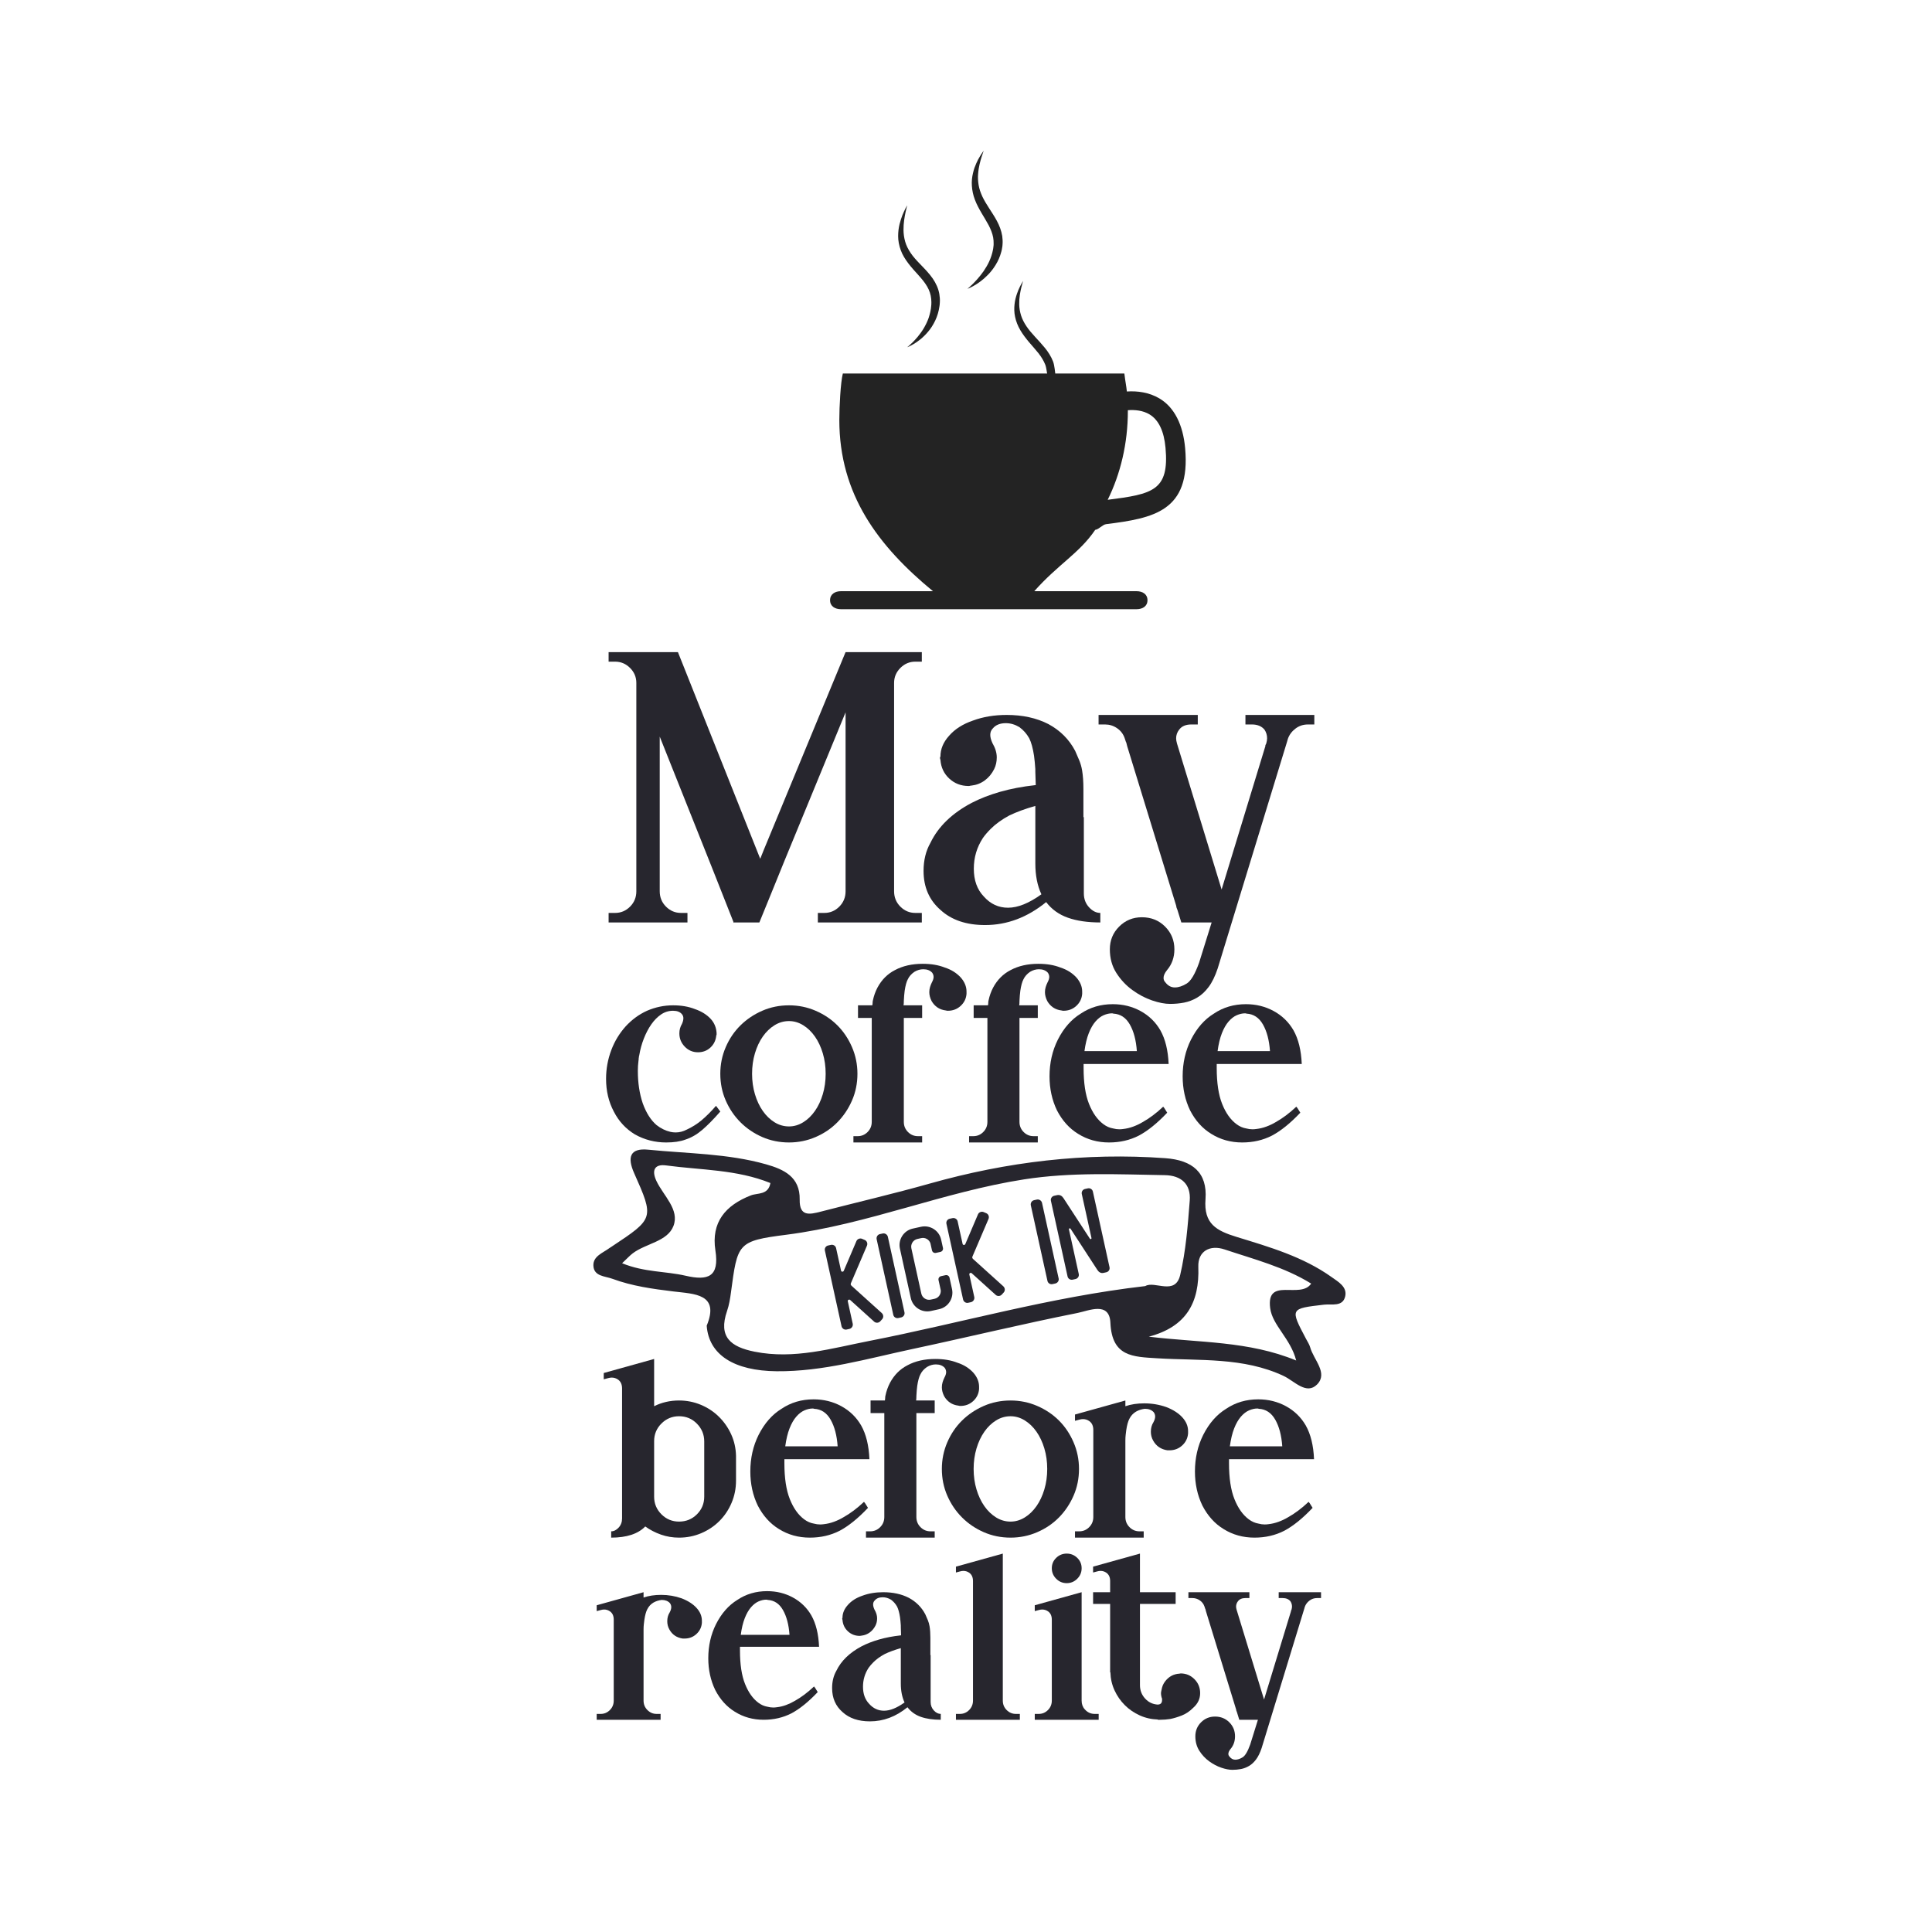 <?xml version="1.0" encoding="iso-8859-1"?>
<!DOCTYPE svg PUBLIC "-//W3C//DTD SVG 1.1//EN" "http://www.w3.org/Graphics/SVG/1.1/DTD/svg11.dtd">
<!-- Generator: Adobe Illustrator 19.0.0, SVG Export Plug-In . SVG Version: 6.00 Build 0)  -->
<svg version="1.1" id="Layer_1" xmlns:x="http://ns.adobe.com/Extensibility/1.0/" xmlns:i="http://ns.adobe.com/AdobeIllustrator/10.0/" xmlns:graph="http://ns.adobe.com/Graphs/1.0/"
	 xmlns="http://www.w3.org/2000/svg" xmlns:xlink="http://www.w3.org/1999/xlink" xmlns:a="http://ns.adobe.com/AdobeSVGViewerExtensions/3.0/"
	 x="0px" y="0px" viewBox="0 0 1500 1500" style="enable-background:new 0 0 1500 1500;" xml:space="preserve">
<g id="XMLID_14_">
	<path id="XMLID_5714_" style="fill:#27262E;" d="M548.682,1029.268c10.243-24.862-9.56-24.603-25.696-26.574
		c-16.161-1.974-32.215-4.161-47.524-9.839c-5.696-2.112-14.37-1.815-14.752-10.161c-0.34-7.424,7.329-9.889,12.409-13.661
		c0.651-0.483,1.36-0.886,2.037-1.334c32.599-21.628,32.843-21.737,17.199-56.865c-5.478-12.3-3.327-19.657,10.887-18.228
		c30.605,3.077,61.674,2.911,91.58,11.374c13.859,3.922,26.401,9.799,26.058,27.386c-0.26,13.346,7.665,11.598,16.314,9.359
		c28.249-7.311,56.693-13.919,84.767-21.842c59.904-16.905,120.65-24.208,182.892-19.665c20.873,1.523,32.674,11.116,31.097,31.833
		c-1.458,19.157,8.426,24.459,24.258,29.319c25.474,7.82,51.466,15.318,73.648,31.143c5.095,3.635,12.222,7.555,10.57,14.925
		c-1.883,8.399-10.461,5.803-16.402,6.495c-26.46,3.082-26.474,2.935-14.003,26.582c1.135,2.153,2.563,4.247,3.202,6.55
		c2.671,9.639,14.067,19.952,5.4,28.781c-8.316,8.471-17.668-2.649-25.991-6.558c-31.317-14.711-65.104-11.674-98.083-13.725
		c-18.975-1.18-35.257-1.156-36.438-27.585c-0.75-16.788-16.905-9.319-25.388-7.63c-42.915,8.54-85.466,18.89-128.27,28.013
		c-34.849,7.427-69.337,17.598-105.418,17.268C569.869,1064.325,550.327,1051.843,548.682,1029.268z M889.174,998.514
		c7.265-4.407,23.29,7.696,27.114-8.594c4.416-18.816,5.916-38.419,7.425-57.778c0.993-12.731-6.57-19.541-19.355-19.758
		c-36.427-0.618-72.584-2.427-109.182,3.264c-62.724,9.754-121.567,34.949-184.664,43c-38.119,4.864-37.865,6.566-43.015,44.911
		c-0.646,4.813-1.437,9.712-3.013,14.278c-6.991,20.26,2.905,27.906,21.393,31.611c30.665,6.146,59.803-2.645,89.001-8.346
		C745.661,1027.281,815.158,1007.009,889.174,998.514z M891.932,1037.789c39.323,4.792,77.316,3.195,114.427,18.495
		c-4.258-16.947-18.499-27.285-20.205-40.667c-3.148-24.699,23.46-6.61,31.84-19.034c-20.896-12.921-44.451-18.894-67.232-26.525
		c-11.49-3.849-20.822,1.421-20.387,13.468C931.373,1011.201,921.177,1030.066,891.932,1037.789z M483,980.771
		c17.289,7.113,33.751,6.105,49.184,9.681c17.697,4.099,26.423,0.816,23.255-19.595c-3.395-21.878,7.777-35.058,27.568-42.774
		c5.167-2.014,13.415-0.06,15.143-9.565c-26.15-10.602-53.988-10.026-81.016-13.69c-8.952-1.214-11.4,3.79-7.454,12.14
		c5.401,11.429,18.124,22.164,13.171,34.919c-4.694,12.089-21.266,13.418-31.533,21.141
		C488.967,974.796,486.973,977.041,483,980.771z"/>
	<g id="XMLID_28_">
		<g id="XMLID_91_">
			<path id="XMLID_97_" style="fill:#27262E;" d="M715.7,513.71h-5.045c-4.484,0-8.353,1.625-11.604,4.877s-4.877,7.12-4.877,11.604
				v161.784c0,4.709,1.625,8.689,4.877,11.94s7.12,4.877,11.604,4.877h5.045v7.4h-80.724v-7.4h5.045
				c4.485,0,8.353-1.625,11.604-4.877s4.877-7.231,4.877-11.94V553.063l-47.762,116.041l-8.745,21.526l-10.427,25.563h-19.508
				l-0.336,0.336l-16.481-41.708l-41.034-102.923v120.077c0,4.709,1.625,8.689,4.877,11.94s7.119,4.877,11.604,4.877h5.045v7.4
				h-61.216v-7.4h5.045c4.484,0,8.353-1.625,11.604-4.877s4.877-7.231,4.877-11.94V530.191c0-4.484-1.625-8.353-4.877-11.604
				s-7.12-4.877-11.604-4.877h-5.045v-7.399h53.816l4.709,11.772l57.852,145.303l1.345,3.363l2.691-6.727l61.888-149.675
				l1.682-4.036H715.7V513.71z"/>
			<path id="XMLID_94_" style="fill:#27262E;" d="M845.538,704.42c2.691,2.915,5.606,4.373,8.745,4.373v7.4
				c-9.866,0-18.274-1.233-25.227-3.7c-6.951-2.467-12.557-6.503-16.817-12.109c-14.575,11.885-30.383,17.827-47.425,17.827
				c-14.575,0-26.123-3.924-34.645-11.772c-8.745-7.624-13.117-17.715-13.117-30.271c0-8.297,1.794-15.584,5.382-21.863
				c6.054-12.557,16.705-22.872,31.953-30.944c6.503-3.363,13.847-6.222,22.03-8.577c8.185-2.354,17.322-4.092,27.413-5.213h0.336
				c0-1.794-0.056-3.532-0.168-5.214c-0.112-1.682-0.168-3.419-0.168-5.213v-2.018c-0.225-3.587-0.561-7.063-1.009-10.427
				c-0.897-5.83-2.131-10.314-3.7-13.454c-2.019-3.587-4.597-6.502-7.736-8.745c-3.363-2.018-6.839-3.027-10.427-3.027
				c-4.484,0-7.848,1.345-10.09,4.036c-1.346,1.345-2.019,3.027-2.019,5.045c0,1.793,0.561,3.924,1.682,6.391
				c2.242,3.812,3.363,7.512,3.363,11.1c0,3.363-0.673,6.391-2.018,9.081c-1.794,3.588-4.204,6.503-7.231,8.745
				c-3.027,2.243-6.447,3.588-10.259,4.036c-0.448,0-0.841,0.056-1.178,0.168c-0.336,0.112-0.729,0.168-1.177,0.168
				c-5.83,0-10.819-1.906-14.968-5.718s-6.446-8.633-6.896-14.463c0-0.225-0.056-0.449-0.168-0.673s-0.168-0.449-0.168-0.673v-0.672
				l0.336-0.673c0-5.83,2.243-11.212,6.728-16.145c4.484-5.157,10.651-9.081,18.499-11.772c7.849-2.915,16.594-4.373,26.235-4.373
				c12.333,0,23.096,2.354,32.29,7.063c9.193,4.933,16.145,11.884,20.854,20.854c1.121,2.466,2.186,4.933,3.195,7.399
				c1.009,2.467,1.737,5.045,2.186,7.736c0.673,4.036,1.01,8.857,1.01,14.463v21.863h0.336v59.197
				C841.502,697.918,842.847,701.505,845.538,704.42z M808.54,694.33c-3.14-6.727-4.709-14.687-4.709-23.881v-44.734
				c-7.849,2.242-14.575,4.709-20.181,7.4c-5.83,3.139-10.651,6.615-14.464,10.427c-2.466,2.466-4.484,4.821-6.054,7.063
				c-4.709,7.176-7.063,15.136-7.063,23.881c0,8.97,2.579,16.145,7.736,21.526c5.157,5.83,11.436,8.745,18.835,8.745
				C790.264,704.756,798.897,701.281,808.54,694.33z"/>
			<path id="XMLID_92_" style="fill:#27262E;" d="M1015.39,562.481c-3.588,0-6.783,1.065-9.586,3.195
				c-2.803,2.13-4.765,4.765-5.886,7.904l-0.673,2.354l-53.816,175.911c-2.018,6.054-4.372,10.875-7.063,14.463
				c-2.69,3.588-5.661,6.334-8.913,8.24c-3.251,1.906-6.614,3.195-10.09,3.868s-7.12,1.009-10.932,1.009
				c-4.036,0-8.689-0.896-13.959-2.69s-10.37-4.484-15.304-8.072c-4.933-3.588-9.081-8.017-12.444-13.286
				c-3.364-5.27-5.046-11.38-5.046-18.332s2.411-12.837,7.231-17.658c4.821-4.821,10.707-7.231,17.658-7.231
				c7.176,0,13.174,2.411,17.995,7.231s7.231,10.707,7.231,17.658c0,6.279-1.906,11.66-5.718,16.145
				c-1.794,2.243-2.69,4.261-2.69,6.055c0,1.346,0.448,2.467,1.345,3.363c2.019,2.691,4.485,4.036,7.399,4.036
				c2.915,0,5.999-1.009,9.25-3.027c3.252-2.018,6.447-7.399,9.586-16.145l9.754-31.28h-23.544l-3.027-9.754l-0.673-1.682
				l-0.336-1.682l-38.008-123.776l-0.673-2.691l-0.336-0.673l-1.009-3.027c-1.122-3.14-3.084-5.662-5.887-7.568
				c-2.803-1.906-5.886-2.859-9.249-2.859h-5.046v-7.399h77.024v7.399h-5.045c-4.261,0-7.4,1.346-9.418,4.037
				c-1.57,2.018-2.354,4.26-2.354,6.727c0,1.122,0.224,2.467,0.673,4.037l34.644,113.35l33.972-111.332v-0.673l0.673-1.345
				c0.448-1.57,0.672-2.915,0.672-4.037c0-2.466-0.672-4.708-2.018-6.727c-2.242-2.691-5.494-4.037-9.754-4.037h-5.046v-7.399
				h53.479v7.399H1015.39z"/>
		</g>
	</g>
	<g id="XMLID_1_">
		<g id="XMLID_154_">
			<path id="XMLID_168_" style="fill:#27262E;" d="M524.566,879.226c2.964,0,5.854-0.741,8.669-2.223
				c4.149-1.927,7.929-4.298,11.337-7.113c3.853-3.261,7.632-7.039,11.337-11.337l3.334,4.445
				c-5.187,5.928-9.855,10.67-14.004,14.227s-8.521,6.076-13.115,7.559c-4.001,1.481-8.966,2.223-14.894,2.223
				c-8.743,0-16.82-2.074-24.229-6.225c-7.113-4.297-12.596-10.225-16.449-17.783c-4.001-7.558-6.002-16.004-6.002-25.341
				c0-7.706,1.334-15.115,4.001-22.229c1.334-3.557,2.927-6.854,4.779-9.893c1.853-3.037,3.964-5.891,6.335-8.558
				c4.89-5.335,10.448-9.41,16.672-12.227c6.521-2.815,13.263-4.223,20.228-4.223v4.223c-3.408,0-6.521,0.964-9.336,2.891
				c-2.815,1.926-5.335,4.482-7.558,7.669c-2.223,3.186-4.149,6.854-5.78,11.003s-2.816,8.447-3.557,12.893
				c0,0.297-0.074,0.52-0.222,0.667c0,0.741-0.074,1.26-0.223,1.557v0.667c0,0.296-0.037,0.629-0.111,1
				c-0.074,0.37-0.111,0.704-0.111,1c-0.148,1.186-0.259,2.334-0.333,3.445c-0.074,1.111-0.111,2.26-0.111,3.445v0.667
				c0,9.04,1.259,17.339,3.779,24.896c2.667,7.41,6.224,13.041,10.67,16.895c3.408,2.667,7.039,4.445,10.892,5.335
				C521.899,879.077,523.232,879.226,524.566,879.226z M530.568,790.532c0-1.186-0.371-2.224-1.112-3.112
				c-1.482-1.778-3.779-2.668-6.891-2.668v-4.223c6.373,0,12.004,0.963,16.895,2.89c5.187,1.778,9.336,4.371,12.448,7.78
				c2.667,2.964,4.149,6.521,4.445,10.67v1.778h-0.222c-0.296,3.853-1.778,7.039-4.446,9.558c-2.667,2.52-5.928,3.779-9.781,3.779
				c-4.001,0-7.41-1.444-10.225-4.335c-2.816-2.89-4.224-6.335-4.224-10.336c0-2.668,0.667-5.112,2-7.336
				C530.198,793.348,530.568,791.865,530.568,790.532z"/>
			<path id="XMLID_165_" style="fill:#27262E;" d="M633.26,784.752c6.521,2.816,12.152,6.595,16.894,11.337
				s8.521,10.374,11.337,16.895s4.224,13.411,4.224,20.673c0,7.41-1.408,14.338-4.224,20.784s-6.595,12.078-11.337,16.894
				c-4.742,4.816-10.374,8.633-16.894,11.448s-13.411,4.224-20.673,4.224c-7.41,0-14.338-1.408-20.784-4.224
				s-12.078-6.632-16.894-11.448c-4.816-4.815-8.632-10.447-11.448-16.894c-2.816-6.446-4.224-13.374-4.224-20.784
				c0-7.262,1.408-14.152,4.224-20.673c2.815-6.521,6.631-12.152,11.448-16.895s10.448-8.521,16.894-11.337
				c6.446-2.815,13.375-4.223,20.784-4.223C619.849,780.529,626.739,781.937,633.26,784.752z M623.59,871.334
				c3.482-2.148,6.521-5.075,9.114-8.78c2.593-3.704,4.631-8.039,6.113-13.004c1.481-4.964,2.223-10.263,2.223-15.894
				s-0.741-10.93-2.223-15.894c-1.482-4.965-3.52-9.3-6.113-13.004c-2.593-3.705-5.631-6.632-9.114-8.78
				c-3.482-2.149-7.15-3.224-11.003-3.224c-4.001,0-7.743,1.074-11.226,3.224c-3.482,2.148-6.521,5.075-9.114,8.78
				c-2.594,3.704-4.631,8.039-6.113,13.004c-1.482,4.964-2.223,10.263-2.223,15.894s0.741,10.93,2.223,15.894
				c1.482,4.965,3.52,9.3,6.113,13.004c2.593,3.705,5.631,6.632,9.114,8.78c3.482,2.149,7.225,3.224,11.226,3.224
				C616.44,874.558,620.108,873.483,623.59,871.334z"/>
			<path id="XMLID_163_" style="fill:#27262E;" d="M745.846,780.974c-2.741,2.52-6.039,3.778-9.892,3.778
				c-0.593,0-1.111-0.073-1.557-0.222c-2.519-0.297-4.705-1.074-6.557-2.334s-3.372-2.927-4.557-5.002
				c-1.186-2.371-1.778-4.668-1.778-6.891c0-1.334,0.186-2.631,0.556-3.891c0.371-1.259,0.853-2.481,1.445-3.667
				c0.889-1.631,1.333-3.038,1.333-4.224s-0.371-2.297-1.111-3.335c-1.63-1.778-3.927-2.667-6.891-2.667
				c-2.371,0-4.668,0.667-6.891,2.001c-2.371,1.63-4.075,3.557-5.113,5.779c-1.037,1.926-1.852,4.891-2.445,8.892
				c-0.296,2.223-0.519,4.89-0.667,8.002v0.444c0,1.186-0.074,2.149-0.222,2.891h14.449v9.78h-14.227v80.691
				c0,3.112,1.074,5.742,3.223,7.892c2.149,2.148,4.705,3.223,7.669,3.223h3.334v4.891h-53.35v-4.891h3.334
				c2.964,0,5.52-1.074,7.669-3.223c2.149-2.149,3.223-4.779,3.223-7.892V790.31h-10.67v-9.78h11.115
				c0.148-0.741,0.222-1.408,0.222-2.001s0.074-1.186,0.222-1.778c0.741-3.557,1.927-6.891,3.557-10.003
				c3.26-6.076,7.78-10.596,13.56-13.56c6.076-3.261,13.264-4.891,21.563-4.891c6.521,0,12.226,0.963,17.116,2.89
				c5.038,1.63,9.188,4.224,12.448,7.78c2.964,3.408,4.445,7.039,4.445,10.893v1.778
				C750.106,775.342,748.587,778.454,745.846,780.974z"/>
			<path id="XMLID_161_" style="fill:#27262E;" d="M835.643,780.974c-2.742,2.52-6.039,3.778-9.893,3.778
				c-0.593,0-1.111-0.073-1.556-0.222c-2.52-0.297-4.705-1.074-6.558-2.334s-3.371-2.927-4.557-5.002
				c-1.186-2.371-1.778-4.668-1.778-6.891c0-1.334,0.185-2.631,0.556-3.891c0.37-1.259,0.852-2.481,1.444-3.667
				c0.89-1.631,1.334-3.038,1.334-4.224s-0.37-2.297-1.111-3.335c-1.63-1.778-3.927-2.667-6.892-2.667
				c-2.371,0-4.668,0.667-6.891,2.001c-2.371,1.63-4.075,3.557-5.112,5.779c-1.038,1.926-1.853,4.891-2.445,8.892
				c-0.297,2.223-0.519,4.89-0.667,8.002v0.444c0,1.186-0.074,2.149-0.223,2.891h14.449v9.78h-14.227v80.691
				c0,3.112,1.074,5.742,3.224,7.892c2.148,2.148,4.705,3.223,7.669,3.223h3.334v4.891h-53.35v-4.891h3.334
				c2.964,0,5.521-1.074,7.669-3.223c2.149-2.149,3.224-4.779,3.224-7.892V790.31h-10.67v-9.78h11.114
				c0.148-0.741,0.223-1.408,0.223-2.001s0.074-1.186,0.222-1.778c0.741-3.557,1.927-6.891,3.557-10.003
				c3.261-6.076,7.78-10.596,13.561-13.56c6.075-3.261,13.263-4.891,21.562-4.891c6.521,0,12.227,0.963,17.116,2.89
				c5.039,1.63,9.188,4.224,12.448,7.78c2.964,3.408,4.446,7.039,4.446,10.893v1.778
				C839.902,775.342,838.384,778.454,835.643,780.974z"/>
			<path id="XMLID_158_" style="fill:#27262E;" d="M884.209,881.671c-6.965,3.557-14.671,5.335-23.118,5.335
				c-8.892,0-16.894-2.223-24.007-6.669c-6.817-4.149-12.301-10.226-16.45-18.228c-3.853-8.002-5.779-16.82-5.779-26.452
				c0-10.374,2.148-19.858,6.446-28.453c4.594-9.04,10.521-15.783,17.783-20.229c7.262-4.891,15.561-7.336,24.896-7.336
				c7.854,0,15.042,1.778,21.563,5.335s11.633,8.521,15.338,14.894c3.853,6.817,6.002,15.561,6.446,26.23h-66.021v3.112
				c0,11.559,1.408,20.857,4.224,27.896c2.815,7.04,6.521,12.264,11.114,15.672c2.371,1.778,4.891,2.89,7.559,3.334
				c1.63,0.445,3.26,0.667,4.891,0.667c0.889,0,1.852-0.074,2.89-0.222c2.667-0.297,5.298-0.927,7.891-1.89
				c2.594-0.964,5.002-2.112,7.225-3.445c5.335-2.964,10.67-6.966,16.005-12.004l0.89,1.111l2.223,3.557
				C898.51,872.038,891.174,877.966,884.209,881.671z M856.867,788.198c-2.223,0.963-4.335,2.593-6.335,4.89
				c-2.001,2.298-3.742,5.335-5.224,9.114c-1.482,3.779-2.594,8.41-3.335,13.894h40.68c-0.593-8.447-2.408-15.338-5.446-20.674
				c-3.038-5.334-7.299-8.15-12.782-8.446c-0.296-0.148-0.667-0.223-1.111-0.223C861.239,786.753,859.09,787.234,856.867,788.198z"
				/>
			<path id="XMLID_155_" style="fill:#27262E;" d="M987.565,881.671c-6.965,3.557-14.671,5.335-23.118,5.335
				c-8.892,0-16.895-2.223-24.008-6.669c-6.816-4.149-12.3-10.226-16.449-18.228c-3.853-8.002-5.779-16.82-5.779-26.452
				c0-10.374,2.148-19.858,6.446-28.453c4.594-9.04,10.521-15.783,17.783-20.229c7.262-4.891,15.561-7.336,24.896-7.336
				c7.854,0,15.042,1.778,21.563,5.335s11.633,8.521,15.338,14.894c3.853,6.817,6.002,15.561,6.446,26.23h-66.021v3.112
				c0,11.559,1.408,20.857,4.224,27.896c2.816,7.04,6.521,12.264,11.115,15.672c2.371,1.778,4.89,2.89,7.558,3.334
				c1.63,0.445,3.26,0.667,4.89,0.667c0.89,0,1.853-0.074,2.891-0.222c2.667-0.297,5.298-0.927,7.891-1.89
				c2.594-0.964,5.002-2.112,7.225-3.445c5.335-2.964,10.67-6.966,16.005-12.004l0.89,1.111l2.223,3.557
				C1001.866,872.038,994.53,877.966,987.565,881.671z M960.224,788.198c-2.223,0.963-4.335,2.593-6.335,4.89
				c-2.001,2.298-3.742,5.335-5.224,9.114c-1.482,3.779-2.594,8.41-3.335,13.894h40.68c-0.593-8.447-2.408-15.338-5.446-20.674
				c-3.038-5.334-7.299-8.15-12.782-8.446c-0.296-0.148-0.666-0.223-1.111-0.223C964.596,786.753,962.446,787.234,960.224,788.198z"
				/>
		</g>
	</g>
	<g id="XMLID_12_">
		<g id="XMLID_196_">
			<path id="XMLID_208_" style="fill:#27262E;" d="M678.69,1026.125l-18.666-16.865c-0.328-0.282-0.872-0.341-1.256-0.078
				c-0.489,0.195-0.649,0.673-0.537,1.18l3.826,17.387c0.39,1.773-0.795,3.628-2.568,4.018l-2.194,0.482
				c-1.773,0.391-3.542-0.813-3.932-2.587l-12.925-58.747c-0.39-1.771,0.729-3.521,2.502-3.912l2.194-0.482
				c1.772-0.39,3.607,0.71,3.997,2.481l3.845,17.473c0.111,0.507,0.457,0.873,0.982,0.846c0.459,0.076,0.928-0.204,1.107-0.597
				l9.863-23.143c0.697-1.658,2.733-2.46,4.391-1.764l2.051,0.876c1.658,0.697,2.441,2.648,1.763,4.393l-12.445,29.107
				c-0.339,0.871-0.313,1.396,0.567,2.177l23.41,21.132c1.347,1.297,1.455,3.396,0.243,4.725l-1.494,1.655
				C682.203,1027.21,680.019,1027.337,678.69,1026.125z"/>
			<path id="XMLID_206_" style="fill:#27262E;" d="M685.314,957.68c1.772-0.391,3.626,0.793,4.016,2.566l12.907,58.662
				c0.39,1.773-0.814,3.543-2.586,3.934l-2.195,0.482c-1.772,0.39-3.522-0.729-3.913-2.503l-12.906-58.662
				c-0.39-1.773,0.71-3.607,2.483-3.997L685.314,957.68z"/>
			<path id="XMLID_204_" style="fill:#27262E;" d="M715.051,952.464c7.09-1.561,14.093,2.916,15.634,9.922l1.355,6.162l0.074,0.337
				c0.316,1.436-0.625,2.792-1.975,3.09l-3.461,0.761c-1.436,0.316-2.773-0.539-3.09-1.975l-1.207-5.486
				c-0.987-2.88-4.039-4.686-7.078-4.018l-3.039,0.669c-3.291,0.724-5.398,4.02-4.674,7.311l7.725,35.113
				c0.724,3.293,4.02,5.398,7.312,4.675l3.039-0.669c3.039-0.669,5.051-3.589,4.719-6.701l-1.708-7.766
				c-0.315-1.435,0.54-2.773,1.975-3.089l3.461-0.762c1.351-0.297,2.774,0.54,3.09,1.975l1.745,7.935
				c0.02,0.085,0.02,0.085,0.037,0.168l0.148,0.676c1.561,7.09-2.916,14.093-10.007,15.653l-6.415,1.411
				c-7.006,1.541-14.008-2.937-15.568-10.026l-8.45-38.404c-1.541-7.006,2.935-14.009,9.941-15.55L715.051,952.464z"/>
			<path id="XMLID_202_" style="fill:#27262E;" d="M773.062,1005.362l-18.667-16.865c-0.326-0.282-0.871-0.341-1.256-0.078
				c-0.487,0.195-0.648,0.673-0.537,1.18l3.826,17.387c0.39,1.773-0.795,3.627-2.567,4.018l-2.194,0.482
				c-1.774,0.391-3.542-0.813-3.933-2.587l-12.925-58.747c-0.391-1.771,0.729-3.521,2.502-3.912l2.195-0.482
				c1.771-0.391,3.606,0.71,3.996,2.481l3.845,17.473c0.111,0.507,0.458,0.873,0.982,0.846c0.459,0.076,0.929-0.204,1.107-0.597
				l9.865-23.143c0.696-1.658,2.732-2.461,4.391-1.764l2.051,0.876c1.657,0.696,2.441,2.648,1.763,4.392L755.06,975.43
				c-0.339,0.871-0.312,1.396,0.567,2.177l23.41,21.131c1.348,1.297,1.455,3.396,0.243,4.726l-1.494,1.655
				C776.574,1006.446,774.39,1006.574,773.062,1005.362z"/>
			<path id="XMLID_199_" style="fill:#27262E;" d="M805.007,931.345c1.772-0.39,3.626,0.794,4.017,2.567l12.906,58.662
				c0.39,1.773-0.814,3.543-2.586,3.933l-2.195,0.483c-1.772,0.39-3.522-0.729-3.913-2.503l-12.906-58.662
				c-0.39-1.773,0.71-3.607,2.483-3.997L805.007,931.345z"/>
			<path id="XMLID_197_" style="fill:#27262E;" d="M820.454,927.946c2.429-0.623,4.113,0.6,5.179,2.223l20.576,31.578
				c0.14,0.234,0.43,0.348,0.768,0.273c0.318-0.159,0.517-0.467,0.442-0.805l-7.521-34.186c-0.39-1.771,0.729-3.522,2.503-3.912
				l2.193-0.482c1.773-0.391,3.523,0.729,3.913,2.5l12.926,58.747c0.39,1.773-0.729,3.524-2.502,3.915l-2.194,0.482
				c-2.025,0.445-3.674-0.607-4.758-2.317l-20.855-32.046c-0.141-0.236-0.515-0.33-0.834-0.171
				c-0.253,0.056-0.451,0.364-0.377,0.702l7.633,34.69c0.391,1.773-0.729,3.524-2.586,3.933l-2.109,0.465
				c-1.857,0.408-3.608-0.712-3.998-2.485l-12.926-58.747c-0.39-1.771,0.73-3.521,2.587-3.93L820.454,927.946z"/>
		</g>
	</g>
	<g id="XMLID_50_">
		<g id="XMLID_213_">
			<path id="XMLID_245_" style="fill:#27262E;" d="M544.099,1090.672c5.335,2.223,10.003,5.298,14.004,9.225
				c4.001,3.928,7.188,8.484,9.559,13.671c2.371,5.188,3.631,10.744,3.779,16.672v19.34c0,6.075-1.149,11.818-3.446,17.228
				c-2.297,5.408-5.446,10.113-9.447,14.115c-4.001,4.001-8.707,7.15-14.115,9.447c-5.409,2.297-11.152,3.445-17.228,3.445
				c-4.891,0-9.559-0.778-14.004-2.334s-8.521-3.668-12.226-6.335c-5.631,5.779-14.449,8.669-26.453,8.669v-4.891
				c2.075,0,4.001-0.963,5.78-2.89s2.667-4.298,2.667-7.113v-100.92c0-3.111-1.037-5.409-3.112-6.891
				c-1.481-1.037-3.112-1.556-4.89-1.556c-0.889,0-1.853,0.147-2.89,0.444l-3.334,0.889v-4.89l39.123-10.893v36.678
				c5.928-2.964,12.374-4.445,19.339-4.445C533.132,1087.338,538.764,1088.449,544.099,1090.672z M541.098,1105.343
				c-3.779-3.853-8.41-5.779-13.893-5.779c-5.335,0-9.892,1.89-13.671,5.668c-3.779,3.779-5.668,8.336-5.668,13.671v43.125
				c0,5.335,1.89,9.892,5.668,13.671c3.779,3.778,8.336,5.668,13.671,5.668c5.483,0,10.114-1.89,13.893-5.668
				c3.779-3.779,5.668-8.336,5.668-13.671v-42.902C546.766,1113.79,544.876,1109.196,541.098,1105.343z"/>
			<path id="XMLID_242_" style="fill:#27262E;" d="M651.904,1188.479c-6.965,3.557-14.671,5.335-23.118,5.335
				c-8.892,0-16.894-2.223-24.007-6.669c-6.817-4.149-12.3-10.226-16.449-18.228c-3.854-8.002-5.78-16.82-5.78-26.452
				c0-10.374,2.149-19.858,6.446-28.453c4.594-9.04,10.522-15.783,17.783-20.229c7.262-4.891,15.561-7.336,24.896-7.336
				c7.854,0,15.042,1.778,21.562,5.335s11.633,8.521,15.338,14.894c3.853,6.817,6.001,15.561,6.446,26.23h-66.02v3.112
				c0,11.559,1.408,20.857,4.224,27.896c2.815,7.04,6.521,12.264,11.114,15.672c2.371,1.778,4.891,2.89,7.558,3.334
				c1.63,0.445,3.261,0.667,4.891,0.667c0.889,0,1.853-0.074,2.89-0.222c2.667-0.297,5.298-0.927,7.892-1.89
				c2.593-0.964,5.001-2.112,7.224-3.445c5.335-2.964,10.67-6.966,16.005-12.004l0.889,1.111l2.223,3.557
				C666.205,1178.847,658.869,1184.774,651.904,1188.479z M624.562,1095.007c-2.223,0.963-4.334,2.593-6.335,4.89
				c-2.001,2.298-3.742,5.335-5.224,9.114s-2.593,8.41-3.334,13.894h40.679c-0.593-8.447-2.408-15.338-5.446-20.674
				c-3.038-5.334-7.299-8.15-12.782-8.446c-0.296-0.148-0.667-0.223-1.111-0.223
				C628.934,1093.562,626.785,1094.043,624.562,1095.007z"/>
			<path id="XMLID_240_" style="fill:#27262E;" d="M755.598,1087.782c-2.742,2.52-6.039,3.778-9.893,3.778
				c-0.593,0-1.111-0.073-1.556-0.222c-2.52-0.297-4.705-1.074-6.558-2.334s-3.371-2.927-4.557-5.002
				c-1.186-2.371-1.778-4.668-1.778-6.891c0-1.334,0.185-2.631,0.556-3.891c0.37-1.259,0.852-2.481,1.444-3.667
				c0.89-1.631,1.334-3.038,1.334-4.224s-0.37-2.297-1.111-3.335c-1.63-1.778-3.927-2.667-6.891-2.667
				c-2.371,0-4.668,0.667-6.891,2.001c-2.371,1.63-4.075,3.557-5.112,5.779c-1.038,1.926-1.853,4.891-2.445,8.892
				c-0.296,2.223-0.519,4.89-0.667,8.002v0.444c0,1.186-0.074,2.149-0.222,2.891h14.449v9.78h-14.227v80.691
				c0,3.112,1.074,5.742,3.223,7.892c2.149,2.148,4.705,3.223,7.669,3.223h3.334v4.891h-53.35v-4.891h3.334
				c2.964,0,5.52-1.074,7.669-3.223c2.149-2.149,3.223-4.779,3.223-7.892v-80.691h-10.67v-9.78h11.114
				c0.148-0.741,0.223-1.408,0.223-2.001s0.074-1.186,0.222-1.778c0.741-3.557,1.926-6.891,3.557-10.003
				c3.26-6.076,7.78-10.596,13.56-13.56c6.076-3.261,13.263-4.891,21.562-4.891c6.521,0,12.227,0.963,17.116,2.89
				c5.039,1.63,9.188,4.224,12.448,7.78c2.964,3.408,4.446,7.039,4.446,10.893v1.778
				C759.857,1082.15,758.339,1085.263,755.598,1087.782z"/>
			<path id="XMLID_237_" style="fill:#27262E;" d="M805.276,1091.561c6.521,2.816,12.152,6.595,16.895,11.337
				s8.521,10.374,11.337,16.895c2.815,6.521,4.223,13.411,4.223,20.673c0,7.41-1.407,14.338-4.223,20.784
				c-2.816,6.446-6.595,12.078-11.337,16.894c-4.742,4.816-10.374,8.633-16.895,11.448s-13.411,4.224-20.673,4.224
				c-7.41,0-14.338-1.408-20.784-4.224s-12.078-6.632-16.894-11.448c-4.816-4.815-8.633-10.447-11.448-16.894
				s-4.224-13.374-4.224-20.784c0-7.262,1.408-14.152,4.224-20.673s6.632-12.152,11.448-16.895
				c4.815-4.742,10.447-8.521,16.894-11.337c6.446-2.815,13.374-4.223,20.784-4.223
				C791.865,1087.338,798.756,1088.745,805.276,1091.561z M795.606,1178.143c3.483-2.148,6.521-5.075,9.114-8.78
				c2.594-3.704,4.631-8.039,6.113-13.004c1.481-4.964,2.223-10.263,2.223-15.894s-0.741-10.93-2.223-15.894
				c-1.482-4.965-3.52-9.3-6.113-13.004c-2.594-3.705-5.631-6.632-9.114-8.78c-3.482-2.149-7.149-3.224-11.003-3.224
				c-4.001,0-7.743,1.074-11.226,3.224c-3.482,2.148-6.521,5.075-9.114,8.78c-2.593,3.704-4.631,8.039-6.112,13.004
				c-1.482,4.964-2.224,10.263-2.224,15.894s0.741,10.93,2.224,15.894c1.481,4.965,3.52,9.3,6.112,13.004
				c2.594,3.705,5.632,6.632,9.114,8.78c3.482,2.149,7.225,3.224,11.226,3.224C788.457,1181.366,792.124,1180.292,795.606,1178.143z
				"/>
			<path id="XMLID_217_" style="fill:#27262E;" d="M922.42,1111.123v1.777c-0.297,3.705-1.815,6.817-4.557,9.337
				c-2.742,2.519-6.039,3.778-9.893,3.778h-1.556c-5.039-0.74-8.743-3.26-11.114-7.558c-1.186-2.074-1.778-4.372-1.778-6.891
				c0-2.815,0.667-5.261,2-7.336c0.89-1.63,1.334-3.112,1.334-4.445c0-1.186-0.37-2.298-1.111-3.335
				c-1.63-1.778-3.927-2.667-6.892-2.667c-2.519,0.296-4.815,1.037-6.891,2.223c-2.223,1.334-3.927,3.187-5.112,5.558
				c-1.038,1.926-1.853,4.89-2.445,8.892c-0.148,1.186-0.297,2.408-0.444,3.667c-0.148,1.26-0.223,2.705-0.223,4.335v59.352
				c0,3.112,1.074,5.742,3.224,7.892c2.148,2.148,4.705,3.223,7.669,3.223h3.334v4.891h-53.35v-4.891h3.334
				c2.964,0,5.521-1.074,7.669-3.223c2.149-2.149,3.224-4.779,3.224-7.892v-67.576c0-3.112-1.037-5.409-3.112-6.891
				c-1.481-1.038-3.112-1.557-4.89-1.557c-0.89,0-1.853,0.148-2.891,0.444l-3.334,0.89v-4.891l39.123-10.892v4.445
				c4.298-1.481,9.188-2.223,14.671-2.223c5.928,0,11.634,0.963,17.116,2.89c5.335,2.075,9.484,4.742,12.448,8.003
				C920.938,1103.713,922.42,1107.27,922.42,1111.123z"/>
			<path id="XMLID_214_" style="fill:#27262E;" d="M997.104,1188.479c-6.965,3.557-14.671,5.335-23.118,5.335
				c-8.892,0-16.894-2.223-24.007-6.669c-6.817-4.149-12.301-10.226-16.45-18.228c-3.853-8.002-5.779-16.82-5.779-26.452
				c0-10.374,2.148-19.858,6.446-28.453c4.594-9.04,10.521-15.783,17.783-20.229c7.262-4.891,15.561-7.336,24.896-7.336
				c7.854,0,15.042,1.778,21.563,5.335s11.633,8.521,15.338,14.894c3.853,6.817,6.002,15.561,6.446,26.23h-66.021v3.112
				c0,11.559,1.408,20.857,4.224,27.896c2.815,7.04,6.521,12.264,11.114,15.672c2.371,1.778,4.891,2.89,7.559,3.334
				c1.63,0.445,3.26,0.667,4.891,0.667c0.889,0,1.852-0.074,2.89-0.222c2.667-0.297,5.298-0.927,7.891-1.89
				c2.594-0.964,5.002-2.112,7.225-3.445c5.335-2.964,10.67-6.966,16.005-12.004l0.89,1.111l2.223,3.557
				C1011.404,1178.847,1004.068,1184.774,997.104,1188.479z M969.762,1095.007c-2.223,0.963-4.335,2.593-6.335,4.89
				c-2.001,2.298-3.742,5.335-5.224,9.114c-1.482,3.779-2.594,8.41-3.335,13.894h40.68c-0.593-8.447-2.408-15.338-5.446-20.674
				c-3.038-5.334-7.299-8.15-12.782-8.446c-0.296-0.148-0.667-0.223-1.111-0.223
				C974.134,1093.562,971.984,1094.043,969.762,1095.007z"/>
		</g>
	</g>
	<g id="XMLID_15_">
		<g id="XMLID_219_">
			<path id="XMLID_235_" style="fill:#27262E;" d="M544.942,1258.309v1.653c-0.276,3.446-1.688,6.341-4.239,8.685
				c-2.55,2.343-5.617,3.515-9.201,3.515h-1.447c-4.687-0.689-8.132-3.032-10.338-7.03c-1.103-1.93-1.654-4.065-1.654-6.409
				c0-2.619,0.62-4.894,1.861-6.823c0.827-1.516,1.24-2.895,1.24-4.135c0-1.103-0.344-2.137-1.034-3.102
				c-1.516-1.654-3.652-2.48-6.409-2.48c-2.343,0.275-4.48,0.965-6.41,2.067c-2.067,1.24-3.653,2.963-4.755,5.169
				c-0.965,1.792-1.723,4.549-2.274,8.27c-0.138,1.104-0.275,2.24-0.414,3.412c-0.138,1.172-0.207,2.516-0.207,4.031v55.204
				c0,2.895,1,5.342,2.998,7.34c1.999,1.999,4.376,2.998,7.133,2.998h3.102v4.549h-49.622v-4.549h3.102
				c2.756,0,5.134-0.999,7.133-2.998c1.999-1.998,2.998-4.445,2.998-7.34v-62.854c0-2.895-0.965-5.031-2.895-6.41
				c-1.378-0.965-2.895-1.447-4.549-1.447c-0.827,0-1.723,0.139-2.688,0.414l-3.102,0.827v-4.549l36.389-10.131v4.135
				c3.997-1.378,8.546-2.067,13.646-2.067c5.514,0,10.82,0.896,15.92,2.688c4.962,1.93,8.821,4.411,11.578,7.443
				S544.942,1254.725,544.942,1258.309z"/>
			<path id="XMLID_232_" style="fill:#27262E;" d="M614.413,1330.26c-6.478,3.308-13.646,4.962-21.502,4.962
				c-8.27,0-15.713-2.067-22.33-6.203c-6.341-3.859-11.44-9.511-15.3-16.953c-3.583-7.443-5.375-15.646-5.375-24.604
				c0-9.648,1.999-18.471,5.996-26.465c4.273-8.408,9.786-14.68,16.541-18.814c6.754-4.549,14.473-6.823,23.157-6.823
				c7.305,0,13.99,1.654,20.055,4.962c6.065,3.309,10.82,7.926,14.266,13.853c3.584,6.341,5.583,14.474,5.996,24.397h-61.407v2.895
				c0,10.751,1.31,19.4,3.928,25.948c2.619,6.547,6.065,11.406,10.338,14.576c2.206,1.654,4.549,2.688,7.03,3.102
				c1.516,0.413,3.033,0.62,4.549,0.62c0.827,0,1.723-0.069,2.688-0.207c2.481-0.275,4.928-0.861,7.34-1.757
				c2.413-0.896,4.652-1.965,6.72-3.205c4.962-2.757,9.924-6.479,14.887-11.165l0.827,1.034l2.068,3.308
				C627.715,1321.3,620.892,1326.813,614.413,1330.26z M588.982,1243.318c-2.068,0.896-4.032,2.412-5.893,4.549
				s-3.48,4.962-4.859,8.477c-1.378,3.516-2.412,7.822-3.102,12.923h37.836c-0.551-7.857-2.24-14.267-5.065-19.229
				s-6.789-7.581-11.888-7.856c-0.276-0.139-0.621-0.207-1.034-0.207C593.048,1241.975,591.05,1242.423,588.982,1243.318z"/>
			<path id="XMLID_229_" style="fill:#27262E;" d="M725.027,1327.985c1.654,1.792,3.446,2.688,5.376,2.688v4.549
				c-6.065,0-11.234-0.758-15.507-2.274s-7.719-3.997-10.338-7.443c-8.959,7.306-18.677,10.958-29.153,10.958
				c-8.959,0-16.058-2.412-21.296-7.236c-5.375-4.687-8.063-10.889-8.063-18.608c0-5.1,1.103-9.579,3.308-13.438
				c3.722-7.719,10.269-14.06,19.642-19.021c3.997-2.068,8.511-3.825,13.542-5.272c5.031-1.447,10.648-2.516,16.851-3.205h0.207
				c0-1.103-0.034-2.171-0.103-3.204c-0.069-1.034-0.104-2.103-0.104-3.205v-1.24c-0.138-2.206-0.345-4.343-0.62-6.41
				c-0.552-3.584-1.31-6.34-2.274-8.27c-1.241-2.206-2.826-3.998-4.755-5.376c-2.068-1.24-4.204-1.861-6.41-1.861
				c-2.757,0-4.824,0.827-6.203,2.481c-0.827,0.827-1.241,1.86-1.241,3.102c0,1.103,0.345,2.412,1.034,3.928
				c1.378,2.344,2.067,4.618,2.067,6.823c0,2.067-0.414,3.929-1.241,5.583c-1.103,2.205-2.584,3.997-4.445,5.375
				c-1.861,1.379-3.962,2.206-6.306,2.481c-0.276,0-0.517,0.034-0.724,0.104c-0.207,0.068-0.448,0.104-0.724,0.104
				c-3.583,0-6.65-1.172-9.2-3.516c-2.55-2.343-3.963-5.307-4.239-8.891c0-0.138-0.035-0.275-0.104-0.413s-0.103-0.275-0.103-0.413
				v-0.414l0.207-0.413c0-3.584,1.378-6.893,4.135-9.925c2.757-3.17,6.547-5.582,11.372-7.236c4.824-1.792,10.2-2.688,16.127-2.688
				c7.581,0,14.197,1.447,19.849,4.342c5.651,3.032,9.924,7.306,12.819,12.818c0.689,1.517,1.344,3.033,1.964,4.549
				c0.62,1.517,1.068,3.102,1.344,4.756c0.414,2.48,0.62,5.444,0.62,8.891v13.438h0.207v36.39
				C722.546,1323.988,723.374,1326.193,725.027,1327.985z M702.284,1321.782c-1.93-4.135-2.895-9.028-2.895-14.68v-27.498
				c-4.824,1.378-8.959,2.895-12.405,4.548c-3.584,1.931-6.547,4.066-8.891,6.41c-1.516,1.516-2.757,2.963-3.722,4.342
				c-2.895,4.411-4.342,9.304-4.342,14.68c0,5.514,1.585,9.924,4.755,13.232c3.17,3.584,7.03,5.376,11.578,5.376
				C691.05,1328.192,696.357,1326.056,702.284,1321.782z"/>
			<path id="XMLID_227_" style="fill:#27262E;" d="M781.574,1327.675c1.999,1.999,4.377,2.998,7.134,2.998h3.101v4.549h-49.621
				v-4.549h3.102c2.757,0,5.134-0.999,7.133-2.998c1.999-1.998,2.998-4.445,2.998-7.34v-92.833c0-2.896-0.965-5.031-2.895-6.41
				c-1.379-0.965-2.895-1.447-4.549-1.447c-0.827,0-1.723,0.138-2.688,0.414l-3.102,0.827v-4.549l36.389-10.131v114.129
				C778.576,1323.229,779.576,1325.677,781.574,1327.675z"/>
			<path id="XMLID_224_" style="fill:#27262E;" d="M853.01,1335.222h-49.622v-4.549h3.102c2.757,0,5.134-0.999,7.133-2.998
				c1.999-1.998,2.998-4.445,2.998-7.34v-62.854c0-2.895-0.965-5.031-2.895-6.41c-1.379-0.965-2.895-1.447-4.549-1.447
				c-0.827,0-1.723,0.139-2.688,0.414l-3.102,0.827v-4.549l36.39-10.131v84.149c0,2.757,0.826,5.031,2.48,6.823
				c2.067,2.343,4.618,3.515,7.65,3.515h3.102V1335.222z M820.031,1225.744c-2.274-2.274-3.411-4.997-3.411-8.167
				s1.137-5.858,3.411-8.063s4.997-3.308,8.167-3.308c3.171,0,5.893,1.103,8.167,3.308s3.412,4.894,3.412,8.063
				s-1.138,5.893-3.412,8.167s-4.996,3.411-8.167,3.411C825.028,1229.155,822.306,1228.019,820.031,1225.744z"/>
			<path id="XMLID_222_" style="fill:#27262E;" d="M927.342,1303.691c2.964,2.964,4.445,6.582,4.445,10.854
				c0,4.411-1.792,8.201-5.376,11.372c-2.757,2.757-5.72,4.755-8.891,5.995c-3.17,1.241-6.134,2.137-8.891,2.688
				c-2.618,0.413-5.237,0.62-7.856,0.62h-1.86v-0.207c-4.963-0.138-9.649-1.206-14.06-3.204c-4.411-1.999-8.271-4.652-11.578-7.961
				c-3.309-3.308-5.962-7.133-7.961-11.475c-1.998-4.342-3.066-8.994-3.204-13.956h-0.207v-53.137h-13.232v-9.097h13.232v-8.684
				c0-2.896-0.965-5.031-2.895-6.41c-1.379-0.965-2.895-1.447-4.549-1.447c-0.827,0-1.723,0.138-2.688,0.414l-3.102,0.827v-4.549
				l36.39-10.131v29.979h27.705v9.097h-27.705v63.062c0,3.997,1.309,7.442,3.928,10.337c2.619,2.896,5.858,4.48,9.718,4.756
				c2.343,0,3.515-1.172,3.515-3.515v-1.034c-0.275-0.689-0.482-1.413-0.62-2.171s-0.207-1.481-0.207-2.171
				c0-0.551,0.138-1.378,0.414-2.48c0.138-0.689,0.275-1.31,0.413-1.861s0.345-1.172,0.62-1.86c0.965-2.068,2.31-3.86,4.032-5.376
				c1.723-1.517,3.687-2.55,5.893-3.102c0.551-0.138,1.033-0.241,1.447-0.31c0.413-0.069,0.827-0.104,1.24-0.104
				c0.275,0,0.482-0.035,0.62-0.104c0.138-0.069,0.345-0.104,0.62-0.104C920.829,1299.246,924.378,1300.728,927.342,1303.691z"/>
			<path id="XMLID_220_" style="fill:#27262E;" d="M1022.554,1240.734c-2.205,0-4.17,0.654-5.893,1.964s-2.929,2.929-3.618,4.858
				l-0.414,1.447l-33.08,108.134c-1.241,3.722-2.688,6.686-4.343,8.891c-1.653,2.205-3.48,3.894-5.479,5.065
				c-1.999,1.172-4.066,1.965-6.203,2.378c-2.136,0.413-4.376,0.62-6.72,0.62c-2.48,0-5.341-0.551-8.58-1.654
				c-3.239-1.103-6.375-2.757-9.407-4.962s-5.583-4.928-7.65-8.167s-3.101-6.995-3.101-11.268c0-4.273,1.481-7.892,4.444-10.855
				c2.964-2.963,6.582-4.445,10.855-4.445c4.41,0,8.098,1.482,11.062,4.445c2.963,2.964,4.445,6.582,4.445,10.855
				c0,3.859-1.172,7.167-3.516,9.924c-1.103,1.379-1.653,2.619-1.653,3.722c0,0.827,0.275,1.517,0.827,2.067
				c1.24,1.654,2.756,2.481,4.548,2.481s3.688-0.62,5.687-1.861c1.998-1.24,3.963-4.548,5.893-9.924l5.995-19.229h-14.473
				l-1.86-5.996l-0.414-1.033l-0.207-1.034l-23.363-76.087l-0.413-1.653l-0.207-0.414l-0.62-1.86
				c-0.689-1.93-1.896-3.48-3.618-4.652s-3.618-1.757-5.686-1.757h-3.102v-4.549h47.347v4.549h-3.101
				c-2.619,0-4.549,0.826-5.789,2.48c-0.965,1.24-1.448,2.619-1.448,4.136c0,0.688,0.139,1.516,0.414,2.48l21.296,69.677
				l20.883-68.437v-0.413l0.413-0.827c0.275-0.965,0.413-1.792,0.413-2.48c0-1.517-0.413-2.896-1.24-4.136
				c-1.378-1.654-3.377-2.48-5.996-2.48h-3.101v-4.549h32.874v4.549H1022.554z"/>
		</g>
	</g>
	<g id="XMLID_5512_">
		<path id="XMLID_10103_" style="fill:#232323;" d="M704.341,269.614c0,0,1.592-1.242,4.057-3.665
			c1.225-1.219,2.644-2.747,4.17-4.552c1.472-1.85,3.096-3.947,4.554-6.4c1.44-2.451,2.832-5.177,3.878-8.177
			c0.977-3.032,1.799-6.261,2.021-9.681l0.048-0.641l0.016-0.256l0.012-0.348c0.008-0.456,0.047-0.985,0.022-1.343
			c-0.004-0.766-0.05-1.639-0.133-2.467c-0.163-1.669-0.476-3.322-1.024-4.922c-1.029-3.217-2.889-6.241-5.183-9.174
			c-2.304-2.918-4.998-5.76-7.642-8.732c-2.61-3.004-5.179-6.183-7.22-9.649c-2.073-3.444-3.41-7.24-4.084-10.877
			c-0.716-3.649-0.577-7.147-0.221-10.242c0.36-3.116,1.126-5.856,1.876-8.217c0.748-2.37,1.601-4.351,2.331-5.957
			c0.72-1.607,1.377-2.825,1.823-3.655c0.455-0.821,0.698-1.265,0.698-1.265s-0.117,0.493-0.34,1.407
			c-0.245,0.897-0.536,2.246-0.921,3.935c-0.392,1.685-0.736,3.758-1.088,6.112c-0.331,2.354-0.531,5.014-0.511,7.857
			c0.038,2.843,0.437,5.863,1.291,8.879c0.844,3.024,2.342,5.966,4.261,8.82c1.91,2.855,4.367,5.566,7.045,8.32
			c2.636,2.791,5.525,5.63,8.165,8.947c2.654,3.269,4.998,7.158,6.297,11.426c0.654,2.127,1.009,4.325,1.148,6.478
			c0.081,1.086,0.061,2.121,0.004,3.245c-0.016,0.589-0.068,1.004-0.112,1.484l-0.031,0.348l-0.058,0.442l-0.107,0.756
			c-0.563,3.995-1.693,7.769-3.291,11.068c-1.589,3.301-3.44,6.203-5.487,8.581c-4.017,4.826-8.24,7.839-11.288,9.645
			C706.261,268.971,704.341,269.614,704.341,269.614z"/>
		<path id="XMLID_6631_" style="fill:#232323;" d="M850.323,411.372c2.892-0.38,5.697-4.072,8.414-4.409
			c36.798-4.642,65.857-9.972,61.4-59.022c-1.631-18.144-8.327-31.664-19.872-38.545c-8.142-4.859-17.318-5.975-25.373-5.442
			c-0.457-4.696-1.098-6.954-1.946-13.954h-53.638c-0.022,0-0.576-6.368-1.674-9.238c-1.511-3.957-3.859-7.597-6.37-10.652
			c-5.012-6.164-10.599-11.186-14.295-16.741c-1.848-2.761-3.337-5.604-4.229-8.485c-0.87-2.859-1.381-5.737-1.413-8.444
			c-0.065-2.707,0.12-5.249,0.478-7.478c0.359-2.239,0.75-4.212,1.163-5.81c0.402-1.598,0.739-2.883,1-3.731
			c0.217-0.75,0.348-1.197,0.37-1.295c-0.054,0.087-0.293,0.489-0.696,1.152c-0.457,0.783-1.12,1.924-1.848,3.435
			c-0.728,1.522-1.609,3.402-2.337,5.664c-0.739,2.261-1.478,4.892-1.772,7.881c-0.315,2.979-0.326,6.338,0.435,9.795
			c0.739,3.446,2.087,6.99,4.033,10.262c1.924,3.283,4.283,6.327,6.707,9.251c2.479,2.903,5.012,5.696,7.273,8.512
			c2.239,2.837,4.218,6.02,5.392,9.053c0.881,2.131,1.348,6.868,1.479,6.868h-158.63c-1.772,7-2.729,25.845-2.729,36.064
			c0,57.943,30.232,97.936,72.695,132.936h-71.292c-4.74,0-8.588,2.26-8.588,7c0,4.751,3.848,7,8.588,7h229.26
			c4.74,0,8.588-2.249,8.588-7c0-4.74-3.848-7-8.588-7h-79.304C821.646,438,837.931,429.635,850.323,411.372z M875.664,319.097
			c0-0.207,0-0.413-0.011-0.62c5.588-0.402,11.719,0.185,16.817,3.25c7.077,4.24,11.262,12.969,12.437,25.938
			c3.022,33.331-10.034,35.961-44.897,40.386C869.957,367.864,875.664,344.285,875.664,319.097z"/>
		<path id="XMLID_6610_" style="fill:#232323;" d="M751.126,224.247c0,0,1.496-1.228,3.87-3.535
			c2.345-2.322,5.578-5.744,8.714-10.232c1.512-2.282,3.076-4.761,4.331-7.546c1.261-2.775,2.28-5.795,2.889-8.966l0.211-1.198
			l0.139-1.18l0.149-1.345l0.016-1.112c0.072-1.472-0.108-3.161-0.352-4.729c-0.589-3.195-1.847-6.354-3.49-9.512
			c-3.321-6.275-7.992-12.656-10.696-19.841c-1.378-3.567-2.125-7.29-2.353-10.805c-0.243-3.517,0.157-6.844,0.848-9.755
			c0.278-1.478,0.766-2.827,1.149-4.114c0.508-1.254,0.941-2.455,1.421-3.538c0.504-1.084,0.971-2.089,1.437-2.998
			c0.506-0.886,0.973-1.701,1.396-2.431c0.808-1.484,1.655-2.526,2.129-3.285c0.517-0.736,0.788-1.124,0.788-1.124
			s-0.149,0.455-0.436,1.311c-0.273,0.852-0.748,2.071-1.212,3.661c-0.239,0.79-0.505,1.665-0.79,2.616
			c-0.237,0.953-0.495,1.986-0.77,3.094c-0.256,1.102-0.446,2.294-0.686,3.523c-0.101,1.253-0.392,2.533-0.43,3.895
			c-0.255,2.703-0.068,5.602,0.4,8.559c0.489,2.968,1.536,5.953,2.914,8.952c1.421,2.989,3.239,5.973,5.239,9.058
			c1.975,3.082,4.148,6.305,6.042,9.852c1.912,3.535,3.464,7.536,4.142,11.72c0.261,2.125,0.426,4.148,0.249,6.337l-0.133,1.619
			l-0.223,1.349l-0.262,1.49l-0.352,1.424c-0.993,3.758-2.523,7.204-4.367,10.156c-1.809,2.986-3.85,5.539-5.933,7.672
			c-2.079,2.133-4.12,3.909-6.054,5.308c-1.904,1.435-3.657,2.529-5.147,3.355C752.967,223.626,751.126,224.247,751.126,224.247z"/>
	</g>
</g>
<g id="XMLID_19_">
</g>
<g id="XMLID_76_">
</g>
<g id="XMLID_77_">
</g>
<g id="XMLID_78_">
</g>
<g id="XMLID_79_">
</g>
<g id="XMLID_80_">
</g>
</svg>
